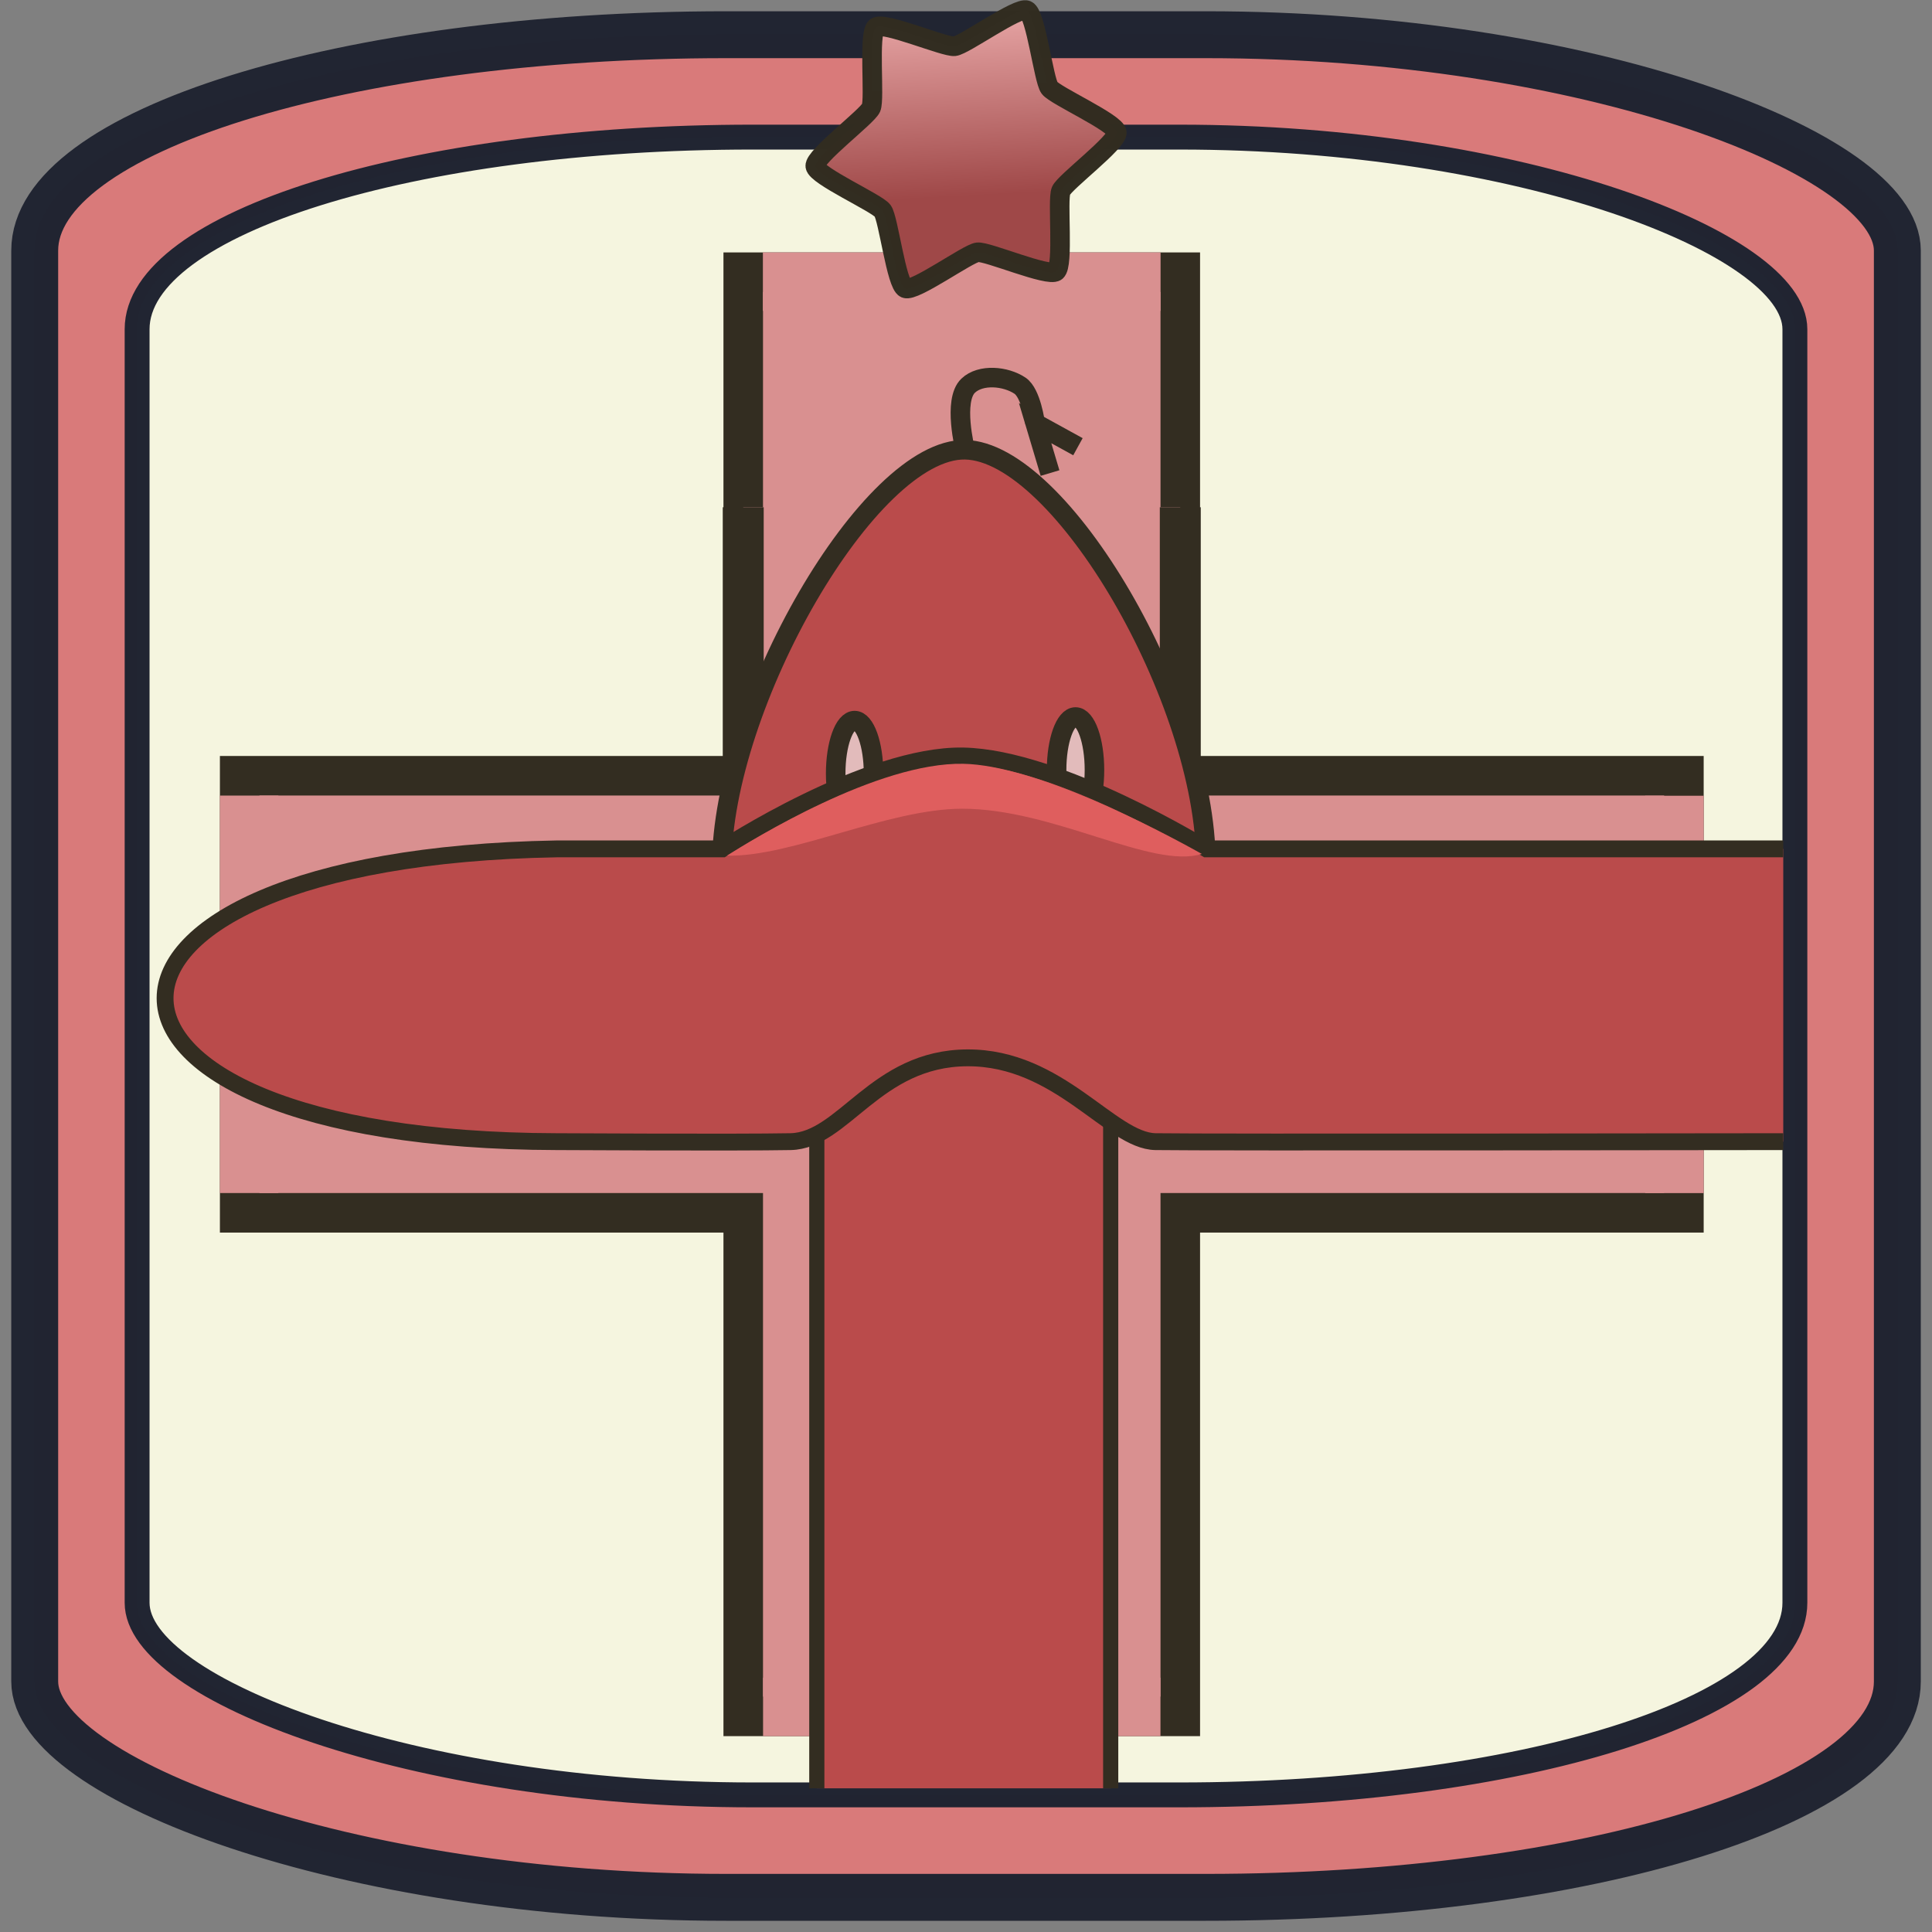 <?xml version="1.0" encoding="UTF-8" standalone="no"?>
<!-- Created with Inkscape (http://www.inkscape.org/) -->

<svg
   width="130"
   height="130"
   viewBox="0 0 34.396 34.396"
   version="1.1"
   id="svg1"
   inkscape:version="1.4.2 (f4327f4, 2025-05-13)"
   sodipodi:docname="CeossRoad1.svg"
   xmlns:inkscape="http://www.inkscape.org/namespaces/inkscape"
   xmlns:sodipodi="http://sodipodi.sourceforge.net/DTD/sodipodi-0.dtd"
   xmlns:xlink="http://www.w3.org/1999/xlink"
   xmlns="http://www.w3.org/2000/svg"
   xmlns:svg="http://www.w3.org/2000/svg">
  <rect x="0" y="0" width="34.396" height="34.396" fill="#808080" stroke="none"/>
  <sodipodi:namedview
     id="namedview1"
     pagecolor="#ffffff"
     bordercolor="#000000"
     borderopacity="0.25"
     inkscape:showpageshadow="2"
     inkscape:pageopacity="0.0"
     inkscape:pagecheckerboard="0"
     inkscape:deskcolor="#d1d1d1"
     inkscape:document-units="mm"
     inkscape:zoom="4"
     inkscape:cx="-62"
     inkscape:cy="13.875"
     inkscape:window-width="3840"
     inkscape:window-height="2054"
     inkscape:window-x="-11"
     inkscape:window-y="-11"
     inkscape:window-maximized="1"
     inkscape:current-layer="layer1" />
  <defs
     id="defs1">
    <inkscape:path-effect
       effect="spiro"
       id="path-effect9"
       is_visible="true"
       lpeversion="1" />
    <inkscape:path-effect
       effect="spiro"
       id="path-effect8"
       is_visible="true"
       lpeversion="1" />
    <inkscape:path-effect
       effect="mirror_symmetry"
       start_point="17.255,9.245"
       end_point="17.255,29.301"
       center_point="17.255,19.273"
       id="path-effect5"
       is_visible="true"
       lpeversion="1.2"
       lpesatellites=""
       mode="free"
       discard_orig_path="false"
       fuse_paths="true"
       oposite_fuse="false"
       split_items="false"
       split_open="false"
       link_styles="false" />
    <inkscape:path-effect
       effect="mirror_symmetry"
       start_point="27.03,8.41"
       end_point="27.03,28.183"
       center_point="27.03,18.297"
       id="path-effect3"
       is_visible="true"
       lpeversion="1.2"
       lpesatellites=""
       mode="free"
       discard_orig_path="false"
       fuse_paths="false"
       oposite_fuse="false"
       split_items="false"
       split_open="false"
       link_styles="false" />
    <inkscape:path-effect
       effect="spiro"
       id="path-effect8-8"
       is_visible="true"
       lpeversion="1" />
    <inkscape:path-effect
       effect="spiro"
       id="path-effect8-0"
       is_visible="true"
       lpeversion="1" />
    <inkscape:path-effect
       effect="spiro"
       id="path-effect8-0-9"
       is_visible="true"
       lpeversion="1" />
    <inkscape:path-effect
       effect="spiro"
       id="path-effect8-8-6"
       is_visible="true"
       lpeversion="1" />
    <inkscape:path-effect
       effect="spiro"
       id="path-effect8-3"
       is_visible="true"
       lpeversion="1" />
    <linearGradient
       inkscape:collect="always"
       xlink:href="#linearGradient33"
       id="linearGradient34"
       x1="9.158"
       y1="0.654"
       x2="9.524"
       y2="7.639"
       gradientUnits="userSpaceOnUse" />
    <linearGradient
       id="linearGradient33"
       inkscape:collect="always">
      <stop
         style="stop-color:#f3b5b5;stop-opacity:1;"
         offset="0"
         id="stop33" />
      <stop
         style="stop-color:#9f4848;stop-opacity:1;"
         offset="0.696"
         id="stop34" />
    </linearGradient>
  </defs>
  <g
     inkscape:label="Ebene 1"
     inkscape:groupmode="layer"
     id="layer1">
    <rect
       style="fill:#d97a7a;stroke:#212532;stroke-width:0.835;stroke-linejoin:round;stroke-miterlimit:8.2;stroke-opacity:0.996;stroke-dasharray:none;fill-opacity:1"
       id="rect1"
       width="33.161"
       height="33.161"
       x="0.618"
       y="0.618"
       ry="3.843"
       rx="12.308" />
    <rect
       style="fill:#f5f5df;stroke:#212532;stroke-width:0.443;stroke-linejoin:round;stroke-miterlimit:8.2;stroke-dasharray:none;stroke-opacity:0.996;fill-opacity:1"
       id="rect1-8"
       width="29.514"
       height="29.514"
       x="2.441"
       y="2.441"
       ry="3.42"
       rx="10.954" />
    <path
       d="M 13.232,4.846 V 13.811 H 4.267 v 7.781 h 8.965 v 8.965 h 7.781 V 21.592 H 29.979 V 13.811 H 21.013 V 4.846 Z"
       style="fill:#d99090;fill-opacity:1;stroke:#332d21;stroke-width:0.704;stroke-dasharray:none"
       id="path2"
       inkscape:transform-center-x="0.33831035"
       inkscape:transform-center-y="0.096660079" />
    <rect
       style="fill:#d99090;fill-opacity:1;stroke:#332d21;stroke-width:0;stroke-dasharray:none"
       id="rect2"
       width="7.08"
       height="1.041"
       x="13.582"
       y="4.494"
       ry="0" />
    <rect
       style="fill:#d99090;fill-opacity:1;stroke:#332d21;stroke-width:0;stroke-dasharray:none"
       id="rect2-8"
       width="7.074"
       height="1.041"
       x="14.167"
       y="-30.331"
       ry="0"
       transform="rotate(90)" />
    <rect
       style="fill:#d99090;fill-opacity:1;stroke:#332d21;stroke-width:0;stroke-dasharray:none"
       id="rect2-6"
       width="7.076"
       height="1.041"
       x="14.164"
       y="-4.956"
       ry="0"
       transform="rotate(90)" />
    <rect
       style="fill:#d99090;fill-opacity:1;stroke:#332d21;stroke-width:0;stroke-dasharray:none"
       id="rect2-1"
       width="7.075"
       height="1.041"
       x="13.585"
       y="29.868"
       ry="0" />
    <path
       id="rect6"
       style="fill:#d99090;stroke:#332d21;stroke-width:0.729;stroke-dasharray:none"
       d="M 21.013,9.031 V 18.37 H 13.232 V 9.031"
       sodipodi:nodetypes="cccc" />
    <path
       id="rect3-1"
       style="fill:#ba4b4b;stroke:#332d21;stroke-width:0.27;stroke-dasharray:none"
       d="M 14.542,31.838 V 14.174 c 0.022,-7.515 5.071,-7.515 5.232,0 v 17.664"
       sodipodi:nodetypes="cccc" />
    <path
       id="path3"
       style="fill:#ba4b4b;stroke:#332d21;stroke-width:0.348;stroke-dasharray:none"
       d="m 17.183,18.37 c -2.38,0 -4.333,-0.098 -4.333,-2.96 0,-2.862 2.631,-7.436 4.333,-7.403 1.702,0.033 4.284,4.446 4.286,7.356 0.001,2.909 -1.905,3.007 -4.286,3.007 z"
       sodipodi:nodetypes="sszcs" />
    <ellipse
       style="fill:#e2bbbb;fill-opacity:1;stroke:#332d21;stroke-width:0.348;stroke-dasharray:none"
       id="path4"
       cx="15.215"
       cy="13.772"
       rx="0.337"
       ry="0.943" />
    <ellipse
       style="fill:#e2bbbb;fill-opacity:1;stroke:#332d21;stroke-width:0.348;stroke-dasharray:none"
       id="path4-4"
       cx="19.148"
       cy="13.708"
       rx="0.337"
       ry="0.943" />
    <path
       style="fill:#e2bbbb;fill-opacity:0;stroke:#332d21;stroke-width:0.348;stroke-dasharray:none"
       d="m 17.183,8.007 c 0,0 -0.222,-0.877 0.053,-1.14 0.223,-0.213 0.669,-0.172 0.924,0 0.199,0.134 0.269,0.667 0.269,0.667"
       id="path5"
       sodipodi:nodetypes="caac" />
    <path
       style="fill:#e2bbbb;fill-opacity:0;stroke:#332d21;stroke-width:0.348;stroke-dasharray:none"
       d="m 19.191,7.953 -0.762,-0.419 0.265,0.888"
       id="path6"
       sodipodi:nodetypes="ccc" />
    <path
       id="rect3"
       style="fill:#ba4b4b;stroke:#332d21;stroke-width:0.3;stroke-dasharray:none"
       d="m 31.748,20.325 c 0,0 -10.38,0.015 -11.177,0 -0.797,-0.015 -1.711,-1.5 -3.35,-1.492 -1.639,0.008 -2.201,1.475 -3.149,1.492 -0.948,0.018 -4.164,0 -4.164,0 -9.292,-0.022 -9.292,-5.052 0,-5.212 h 2.95 c 0,0 2.579,-1.687 4.29,-1.654 1.711,0.033 4.333,1.654 4.333,1.654 h 10.267"
       sodipodi:nodetypes="czzzccczcc" />
    <path
       d="m 21.397,15.203 c -0.817,-0.457 -2.965,-1.58 -4.248,-1.605 -1.528,-0.029 -3.748,1.348 -4.206,1.635 1.145,0.029 2.867,-0.835 4.188,-0.835 1.634,7.1e-5 3.371,1.082 4.266,0.805 z"
       style="fill:#df5e5e;fill-opacity:1;stroke:#332d21;stroke-width:0"
       id="path11"
       sodipodi:nodetypes="ccccc" />
    <path
       sodipodi:type="star"
       style="fill:url(#linearGradient34);fill-opacity:1;fill-rule:nonzero;stroke:#322d21;stroke-width:0.443;stroke-linejoin:round;stroke-miterlimit:8.2;stroke-opacity:0.996"
       id="path1-5"
       inkscape:flatsided="false"
       sodipodi:sides="6"
       sodipodi:cx="9.3473988"
       sodipodi:cy="4.4553022"
       sodipodi:r1="3.4362388"
       sodipodi:r2="2.3474281"
       sodipodi:arg1="0.9357696"
       sodipodi:arg2="1.4593684"
       inkscape:rounded="0.12173243"
       inkscape:randomized="0"
       d="M 11.386,7.222 C 11.206,7.354 9.83,6.763 9.608,6.788 9.387,6.813 8.175,7.693 7.971,7.604 7.767,7.515 7.59,6.027 7.458,5.848 7.325,5.669 5.957,5.059 5.932,4.837 5.908,4.616 7.107,3.719 7.197,3.515 7.286,3.311 7.13,1.821 7.309,1.689 7.488,1.557 8.865,2.147 9.086,2.122 9.308,2.098 10.52,1.218 10.724,1.307 c 0.204,0.089 0.381,1.577 0.513,1.756 0.132,0.179 1.5,0.789 1.525,1.01 0.025,0.221 -1.175,1.118 -1.264,1.322 -0.089,0.204 0.067,1.694 -0.112,1.826 z"
       inkscape:transform-center-x="0.052794712"
       inkscape:transform-center-y="-0.66449047"
       transform="matrix(0.786,0,0,0.786,9.852,-0.844)" />
  </g>
</svg>
